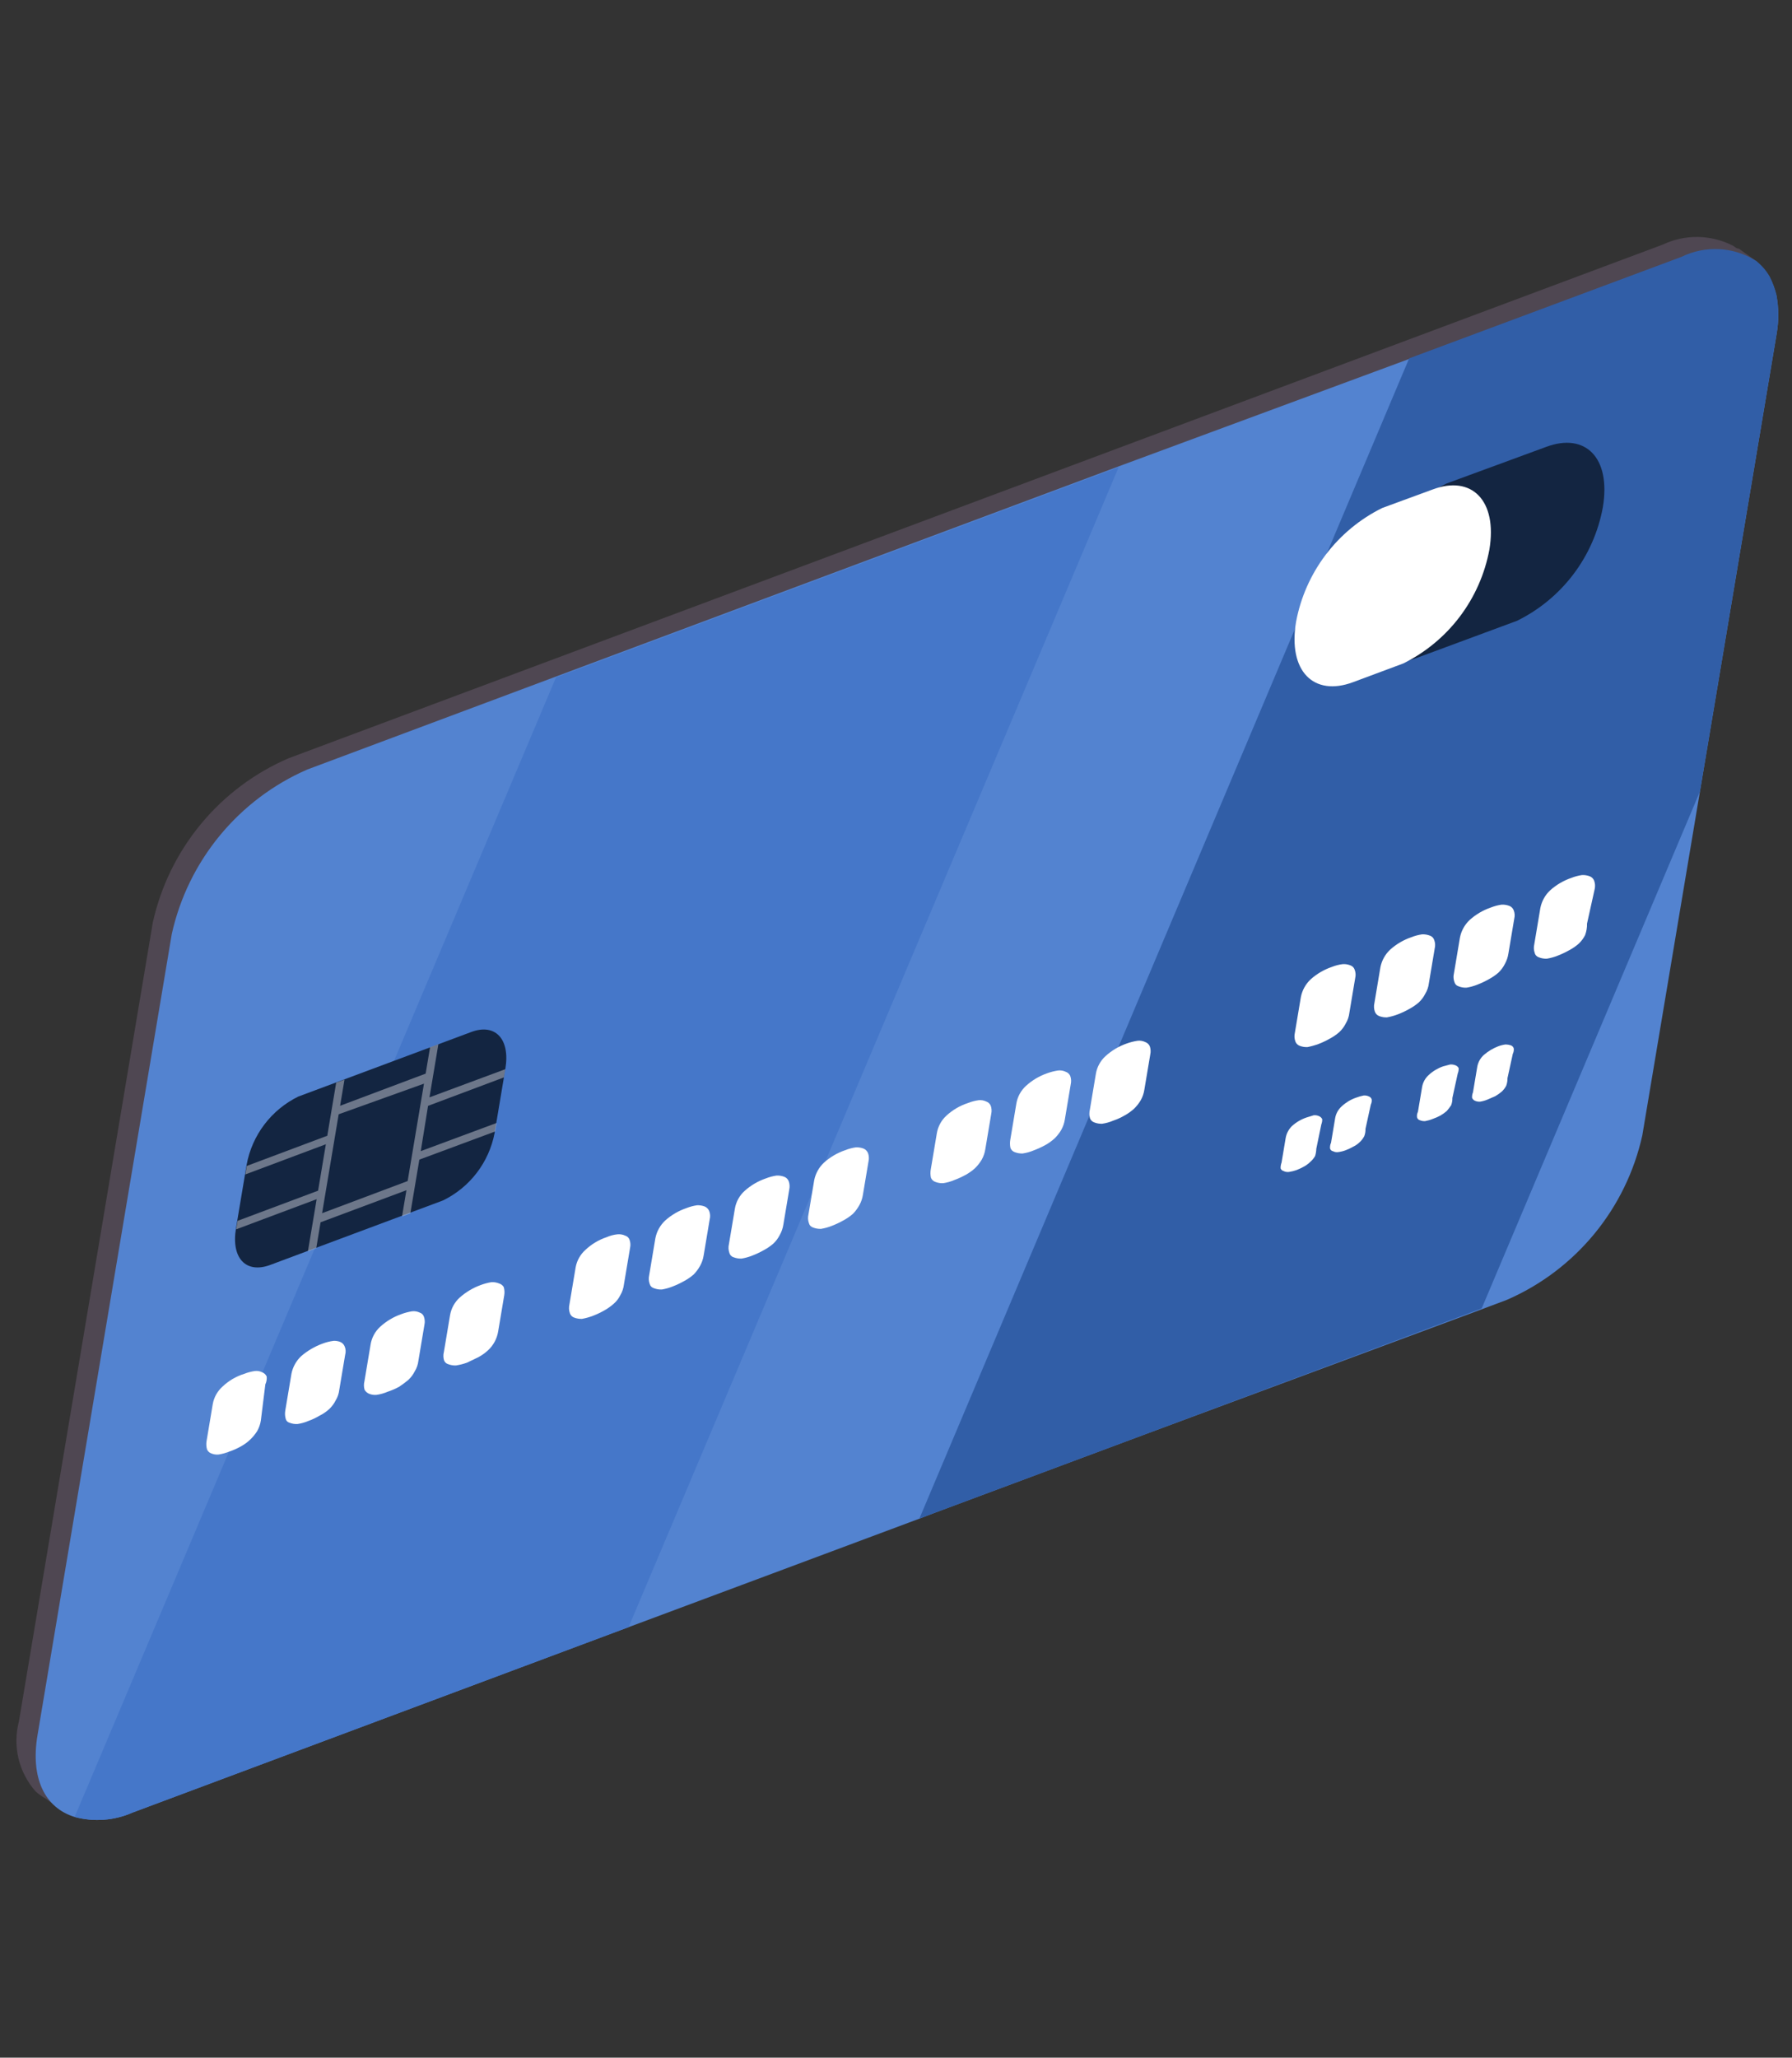 <svg width="230" height="264" viewBox="0 0 230 264" fill="none" xmlns="http://www.w3.org/2000/svg">
<rect x="0" y="0" width="230" height="264" fill="#333333" stroke="none"/>
<path d="M224.951 34.196L225.568 33.619L223.174 31.897L222.902 31.851L222.435 31.533C221.044 30.816 219.506 30.43 217.942 30.404C216.377 30.377 214.827 30.712 213.413 31.381L37.035 97.287C32.665 99.17 28.806 102.065 25.776 105.733C22.746 109.402 20.631 113.738 19.607 118.384L2.427 220.867C2.02 222.422 2.002 224.053 2.375 225.617C2.749 227.181 3.501 228.628 4.566 229.832C4.97 230.196 5.414 230.512 5.89 230.775L8.315 232.542L9.264 231.661C11.08 231.728 12.89 231.418 14.58 230.75L190.959 164.845C195.323 162.953 199.177 160.056 202.206 156.389C205.236 152.722 207.353 148.39 208.386 143.747L225.587 41.148C226.093 38.821 225.871 36.393 224.951 34.196Z" fill="#4F4752"/>
<path d="M228.046 42.721L210.787 145.671C209.759 150.311 207.647 154.641 204.625 158.309C201.603 161.977 197.756 164.878 193.398 166.774L190.152 167.991L146.695 184.125L119.666 194.205L117.997 194.846L99.122 201.889L80.676 208.765L18.922 231.838L17.001 232.557C14.664 233.585 12.046 233.782 9.581 233.115C5.773 231.956 3.887 228.157 4.814 222.628L22.047 119.834C23.078 115.195 25.191 110.866 28.213 107.198C31.235 103.531 35.08 100.63 39.436 98.73L71.381 86.792L143.594 59.828L180.85 46.058L215.82 33.026C217.326 32.291 218.995 31.953 220.668 32.044C222.341 32.135 223.964 32.653 225.381 33.547C226.085 34.101 226.677 34.785 227.125 35.561C227.511 36.32 227.807 37.122 228.005 37.95C228.292 39.527 228.306 41.14 228.046 42.721Z" fill="#5383D0"/>
<path d="M143.576 59.943L80.677 208.764L18.924 231.837L17.002 232.556C14.665 233.584 12.046 233.781 9.582 233.113L71.362 86.908L143.576 59.943Z" fill="#4577C9"/>
<path d="M228.045 42.722L218.182 101.556L190.17 167.875L146.694 184.125L119.664 194.205L117.996 194.846L180.862 45.981L215.832 32.949C217.338 32.213 219.007 31.876 220.68 31.967C222.353 32.058 223.975 32.576 225.392 33.47C226.097 34.024 226.689 34.708 227.136 35.484C227.523 36.243 227.819 37.045 228.017 37.873C228.309 39.476 228.318 41.116 228.045 42.722Z" fill="#315EA7"/>
<path d="M194.714 79.645L181.91 84.384C176.833 86.255 173.539 82.981 174.603 76.634C175.178 73.506 176.477 70.557 178.397 68.022C180.316 65.487 182.803 63.436 185.657 62.034L198.454 57.334C203.493 55.457 206.787 58.731 205.723 65.078C205.153 68.197 203.861 71.14 201.949 73.67C200.037 76.199 197.559 78.246 194.714 79.645Z" fill="#132541"/>
<path d="M180.104 85.123L173.657 87.525C168.618 89.403 165.285 86.122 166.349 79.775C166.933 76.651 168.236 73.706 170.155 71.172C172.073 68.638 174.555 66.585 177.404 65.175L183.845 62.812C188.889 60.896 192.216 64.216 191.158 70.524C190.574 73.648 189.272 76.593 187.353 79.127C185.434 81.661 182.953 83.714 180.104 85.123Z" fill="white"/>
<path d="M56.867 154.013L34.661 162.299C31.59 163.426 29.639 161.457 30.291 157.564L31.656 149.426C32.002 147.553 32.782 145.788 33.933 144.271C35.084 142.754 36.574 141.527 38.284 140.689L60.49 132.403C63.522 131.27 65.513 133.245 64.86 137.138L63.476 145.393C63.118 147.244 62.334 148.986 61.187 150.482C60.04 151.978 58.561 153.186 56.867 154.013Z" fill="#132541"/>
<path d="M54.939 141.88L64.678 138.229L64.855 137.178L55.122 140.79L56.264 133.976L55.2 134.358L54.632 137.746L43.652 141.87L44.214 138.521L43.149 138.903L42.006 145.717L31.67 149.589L31.487 150.679L41.824 146.807L40.825 152.765L30.488 156.636L30.305 157.726L40.642 153.855L39.519 160.552L40.591 160.131L41.145 156.822L52.164 152.704L51.602 156.053L52.667 155.671L53.823 148.779L63.556 145.166L63.738 144.076L54.005 147.689L54.939 141.88ZM53.476 144.638L52.321 151.529L41.341 155.653L43.469 142.96L54.416 139.031L53.476 144.638Z" fill="#F5F4F9" fill-opacity="0.4"/>
<path d="M90.314 161.061C90.242 161.54 90.083 162.002 89.845 162.424C89.621 162.827 89.343 163.198 89.019 163.527C88.645 163.85 88.235 164.13 87.799 164.363C87.337 164.624 86.858 164.851 86.363 165.043C85.904 165.23 85.425 165.365 84.935 165.444C84.59 165.458 84.245 165.4 83.923 165.274C83.79 165.235 83.669 165.162 83.574 165.061C83.478 164.961 83.411 164.837 83.378 164.702C83.255 164.352 83.235 163.973 83.321 163.612L84.117 158.862C84.289 157.991 84.73 157.197 85.378 156.591C86.166 155.886 87.087 155.346 88.086 155.004C88.531 154.827 88.996 154.703 89.469 154.635C89.815 154.62 90.16 154.678 90.482 154.805C90.727 154.922 90.921 155.125 91.026 155.376C91.153 155.712 91.176 156.079 91.09 156.428L90.314 161.061Z" fill="white"/>
<path d="M100.547 157.093C100.476 157.572 100.317 158.034 100.078 158.456C99.87 158.869 99.591 159.242 99.253 159.558C98.879 159.882 98.469 160.162 98.032 160.394C97.571 160.656 97.091 160.883 96.597 161.075C96.138 161.262 95.659 161.397 95.169 161.476C94.823 161.49 94.478 161.432 94.156 161.306C94.023 161.267 93.903 161.193 93.807 161.093C93.712 160.993 93.644 160.869 93.612 160.734C93.488 160.384 93.468 160.005 93.554 159.644L94.325 155.049C94.477 154.172 94.921 153.372 95.586 152.779C96.373 152.074 97.294 151.534 98.294 151.191C98.739 151.015 99.203 150.891 99.677 150.822C100.022 150.808 100.367 150.866 100.689 150.992C100.814 151.045 100.927 151.123 101.021 151.221C101.115 151.32 101.187 151.436 101.234 151.564C101.354 151.901 101.376 152.266 101.298 152.615L100.547 157.093Z" fill="white"/>
<path d="M110.755 153.279C110.683 153.758 110.525 154.22 110.286 154.642C110.062 155.045 109.784 155.416 109.461 155.744C109.086 156.068 108.677 156.348 108.24 156.581C107.779 156.842 107.299 157.069 106.805 157.261C106.345 157.448 105.866 157.583 105.376 157.662C105.031 157.676 104.686 157.618 104.364 157.492C104.231 157.453 104.111 157.38 104.015 157.279C103.919 157.179 103.852 157.055 103.819 156.92C103.696 156.57 103.676 156.191 103.762 155.83L104.5 151.43C104.671 150.56 105.113 149.765 105.761 149.16C106.548 148.454 107.469 147.915 108.469 147.572C108.914 147.395 109.378 147.272 109.852 147.203C110.197 147.189 110.542 147.247 110.864 147.373C111.11 147.49 111.304 147.694 111.409 147.945C111.529 148.282 111.551 148.647 111.473 148.996L110.755 153.279Z" fill="white"/>
<path d="M126.466 147.427C126.395 147.906 126.236 148.368 125.998 148.79C125.759 149.192 125.468 149.56 125.133 149.886C124.773 150.211 124.376 150.494 123.951 150.728C123.476 150.988 122.984 151.213 122.477 151.402C122.021 151.597 121.54 151.732 121.049 151.803C120.703 151.817 120.358 151.76 120.037 151.633C119.911 151.59 119.797 151.52 119.702 151.428C119.607 151.336 119.533 151.224 119.485 151.101C119.405 150.731 119.4 150.349 119.473 149.978L120.244 145.383C120.391 144.523 120.818 143.736 121.46 143.145C122.251 142.415 123.19 141.862 124.213 141.525C124.658 141.348 125.122 141.225 125.596 141.156C125.929 141.118 126.267 141.174 126.569 141.32C126.7 141.363 126.82 141.434 126.921 141.527C127.023 141.62 127.104 141.733 127.159 141.859C127.28 142.196 127.302 142.561 127.223 142.91L126.466 147.427Z" fill="white"/>
<path d="M136.673 143.615C136.601 144.094 136.442 144.556 136.204 144.977C135.966 145.379 135.675 145.748 135.34 146.073C134.979 146.399 134.583 146.681 134.158 146.916C133.683 147.175 133.19 147.4 132.684 147.59C132.227 147.785 131.747 147.92 131.255 147.991C130.91 148.005 130.565 147.947 130.243 147.821C130.118 147.778 130.004 147.708 129.908 147.616C129.813 147.523 129.739 147.412 129.692 147.288C129.611 146.919 129.607 146.536 129.68 146.165L130.45 141.571C130.597 140.711 131.025 139.924 131.666 139.333C132.452 138.613 133.375 138.059 134.381 137.706C134.841 137.538 135.318 137.417 135.802 137.344C136.136 137.305 136.473 137.362 136.776 137.507C136.906 137.551 137.026 137.621 137.128 137.714C137.229 137.807 137.311 137.92 137.366 138.046C137.486 138.384 137.508 138.748 137.43 139.098L136.673 143.615Z" fill="white"/>
<path d="M146.878 139.799C146.807 140.278 146.648 140.74 146.41 141.162C146.171 141.564 145.881 141.932 145.545 142.258C145.185 142.583 144.789 142.866 144.363 143.1C143.896 143.375 143.402 143.601 142.889 143.774C142.433 143.97 141.953 144.104 141.461 144.175C141.115 144.19 140.771 144.132 140.449 144.005C140.324 143.962 140.209 143.892 140.114 143.8C140.019 143.708 139.945 143.596 139.898 143.473C139.797 143.106 139.793 142.719 139.886 142.35L140.656 137.755C140.803 136.895 141.23 136.108 141.872 135.517C142.658 134.797 143.581 134.244 144.586 133.891C145.047 133.723 145.523 133.602 146.008 133.529C146.341 133.49 146.679 133.546 146.982 133.692C147.112 133.735 147.232 133.806 147.334 133.899C147.435 133.992 147.516 134.105 147.572 134.231C147.692 134.568 147.714 134.933 147.636 135.283L146.878 139.799Z" fill="white"/>
<path d="M173.187 129.96C173.132 130.442 172.972 130.907 172.719 131.322C172.51 131.735 172.231 132.108 171.893 132.425C171.519 132.748 171.109 133.029 170.672 133.261C170.211 133.522 169.731 133.75 169.237 133.941C168.772 134.111 168.295 134.245 167.809 134.342C167.463 134.357 167.119 134.299 166.797 134.172C166.67 134.122 166.556 134.045 166.462 133.946C166.368 133.847 166.296 133.73 166.252 133.601C166.128 133.25 166.109 132.872 166.194 132.51L166.965 127.916C167.136 127.045 167.578 126.251 168.226 125.645C169.013 124.94 169.934 124.4 170.934 124.058C171.39 123.875 171.868 123.753 172.356 123.695C172.688 123.677 173.021 123.733 173.329 123.859C173.459 123.904 173.576 123.98 173.67 124.079C173.765 124.178 173.835 124.299 173.874 124.43C174.001 124.766 174.023 125.133 173.938 125.482L173.187 129.96Z" fill="white"/>
<path d="M183.395 126.146C183.339 126.629 183.179 127.094 182.926 127.508C182.718 127.921 182.438 128.295 182.101 128.611C181.726 128.934 181.317 129.215 180.88 129.447C180.419 129.709 179.939 129.936 179.445 130.127C178.982 130.306 178.504 130.44 178.016 130.528C177.671 130.543 177.326 130.485 177.004 130.359C176.878 130.308 176.763 130.231 176.669 130.132C176.575 130.034 176.504 129.916 176.459 129.787C176.336 129.437 176.316 129.058 176.402 128.696L177.172 124.102C177.344 123.231 177.785 122.437 178.434 121.831C179.221 121.126 180.142 120.586 181.142 120.244C181.587 120.067 182.051 119.944 182.525 119.875C182.87 119.861 183.215 119.919 183.537 120.045C183.666 120.09 183.783 120.166 183.878 120.265C183.973 120.365 184.042 120.485 184.082 120.617C184.209 120.953 184.231 121.319 184.145 121.668L183.395 126.146Z" fill="white"/>
<path d="M193.602 122.335C193.531 122.814 193.372 123.276 193.134 123.697C192.925 124.11 192.646 124.483 192.309 124.8C191.934 125.123 191.524 125.404 191.087 125.636C190.626 125.897 190.147 126.125 189.652 126.316C189.193 126.504 188.714 126.638 188.224 126.717C187.879 126.732 187.534 126.674 187.212 126.547C187.079 126.508 186.958 126.435 186.863 126.334C186.767 126.234 186.7 126.11 186.667 125.976C186.574 125.714 186.539 125.435 186.564 125.158L187.38 120.291C187.552 119.42 187.993 118.626 188.641 118.02C189.429 117.315 190.35 116.775 191.349 116.433C191.794 116.256 192.258 116.132 192.732 116.064C193.078 116.049 193.423 116.107 193.745 116.234C193.87 116.286 193.983 116.364 194.077 116.463C194.17 116.561 194.243 116.678 194.289 116.805C194.416 117.141 194.439 117.508 194.353 117.857L193.602 122.335Z" fill="white"/>
<path d="M203.692 118.499C203.704 119.004 203.62 119.506 203.444 119.979C203.235 120.392 202.956 120.765 202.618 121.081C202.244 121.405 201.834 121.685 201.397 121.918C200.936 122.179 200.456 122.406 199.962 122.598C199.503 122.785 199.024 122.92 198.534 122.999C198.188 123.013 197.843 122.955 197.521 122.829C197.388 122.79 197.268 122.717 197.173 122.616C197.077 122.516 197.009 122.392 196.977 122.257C196.853 121.907 196.833 121.528 196.919 121.167L197.703 116.494C197.874 115.624 198.316 114.83 198.964 114.224C199.751 113.519 200.672 112.979 201.672 112.636C202.117 112.46 202.581 112.336 203.055 112.268C203.401 112.253 203.745 112.311 204.067 112.437C204.193 112.49 204.306 112.568 204.399 112.666C204.493 112.765 204.565 112.882 204.612 113.009C204.732 113.347 204.754 113.711 204.676 114.061L203.692 118.499Z" fill="white"/>
<path d="M168.946 147.383C168.938 147.701 168.885 148.015 168.79 148.318C168.631 148.597 168.427 148.847 168.185 149.057C167.951 149.285 167.689 149.484 167.406 149.647C167.085 149.829 166.751 149.988 166.406 150.12C166.094 150.23 165.772 150.31 165.445 150.359C165.205 150.393 164.96 150.352 164.744 150.242C164.657 150.22 164.577 150.177 164.51 150.117C164.444 150.057 164.393 149.982 164.362 149.897C164.355 149.645 164.397 149.394 164.486 149.158L165.021 145.965C165.131 145.392 165.415 144.866 165.834 144.46C166.374 143.974 167.009 143.603 167.698 143.371L168.626 143.086C168.852 143.067 169.08 143.105 169.288 143.197C169.47 143.271 169.618 143.41 169.703 143.587C169.715 143.813 169.677 144.039 169.592 144.249L168.946 147.383Z" fill="white"/>
<path d="M193.483 138.326C193.488 138.658 193.433 138.988 193.32 139.3C193.174 139.578 192.983 139.83 192.754 140.046C192.498 140.262 192.224 140.458 191.936 140.629L190.942 141.063C190.633 141.197 190.308 141.29 189.975 141.341C189.749 141.359 189.521 141.321 189.313 141.23C189.142 141.156 189.007 141.019 188.937 140.847C188.922 140.607 188.963 140.368 189.055 140.146L189.603 136.875C189.708 136.281 190.01 135.739 190.461 135.338C191.003 134.872 191.62 134.502 192.286 134.243C192.596 134.125 192.918 134.045 193.247 134.003C193.472 134.008 193.695 134.046 193.909 134.114C193.997 134.144 194.077 134.194 194.143 134.261C194.208 134.328 194.257 134.409 194.285 134.498C194.318 134.738 194.277 134.982 194.167 135.199L193.483 138.326Z" fill="white"/>
<path d="M34.057 177.61C34.206 177.295 34.265 176.945 34.227 176.598C34.108 176.348 33.896 176.155 33.637 176.059C33.348 175.914 33.023 175.86 32.703 175.902C32.229 175.97 31.765 176.094 31.32 176.271C30.291 176.596 29.35 177.15 28.566 177.891C27.912 178.474 27.47 179.26 27.311 180.122L26.515 184.873C26.453 185.236 26.473 185.608 26.572 185.963C26.667 186.177 26.838 186.348 27.052 186.444C27.368 186.59 27.718 186.649 28.065 186.613C28.554 186.535 29.034 186.4 29.493 186.212C29.988 186.044 30.466 185.83 30.921 185.571C31.373 185.325 31.788 185.017 32.156 184.657C32.482 184.34 32.77 183.985 33.013 183.6C33.252 183.178 33.41 182.717 33.482 182.237L34.057 177.61Z" fill="white"/>
<path d="M43.694 172.181C43.411 172.062 43.105 172.011 42.798 172.031C42.312 172.096 41.835 172.218 41.377 172.393C40.387 172.758 39.47 173.295 38.669 173.981C38.02 174.586 37.579 175.381 37.407 176.251L36.617 180.962C36.551 181.325 36.571 181.699 36.675 182.053C36.705 182.168 36.765 182.274 36.849 182.358C36.934 182.443 37.039 182.503 37.155 182.534C37.477 182.66 37.821 182.718 38.167 182.703C38.659 182.633 39.139 182.498 39.595 182.302C40.094 182.121 40.575 181.894 41.03 181.622C41.474 181.402 41.886 181.121 42.251 180.786C42.589 180.47 42.868 180.096 43.077 179.683C43.33 179.268 43.49 178.804 43.545 178.321L44.303 173.804C44.402 173.457 44.38 173.085 44.239 172.753C44.19 172.626 44.117 172.51 44.023 172.412C43.93 172.314 43.818 172.236 43.694 172.181Z" fill="white"/>
<path d="M80.801 159.066C80.758 158.939 80.686 158.825 80.59 158.732C80.494 158.639 80.377 158.571 80.249 158.533C79.933 158.386 79.584 158.328 79.237 158.363C78.76 158.414 78.293 158.539 77.854 158.732C76.842 159.071 75.915 159.626 75.14 160.359C74.485 160.942 74.043 161.728 73.885 162.59L73.082 167.379C72.996 167.741 73.016 168.119 73.139 168.47C73.178 168.601 73.248 168.722 73.343 168.821C73.438 168.921 73.554 168.996 73.684 169.042C74.007 169.166 74.351 169.223 74.696 169.211C75.184 169.123 75.662 168.988 76.125 168.81C76.619 168.619 77.099 168.392 77.56 168.13C78 167.885 78.412 167.591 78.787 167.255C79.127 166.958 79.406 166.596 79.606 166.191C79.861 165.763 80.023 165.285 80.081 164.79L80.871 160.078C80.944 159.741 80.92 159.39 80.801 159.066Z" fill="white"/>
<path d="M53.857 168.4C53.554 168.255 53.217 168.198 52.883 168.237C52.411 168.313 51.948 168.437 51.501 168.605C50.495 168.959 49.572 169.512 48.786 170.232C48.135 170.832 47.704 171.634 47.564 172.509L46.774 177.22C46.683 177.577 46.689 177.951 46.792 178.304C46.913 178.515 47.094 178.684 47.311 178.792C47.628 178.937 47.977 178.995 48.324 178.961C48.815 178.891 49.295 178.756 49.752 178.56C50.259 178.394 50.75 178.181 51.219 177.926C51.632 177.655 52.029 177.361 52.408 177.044C52.745 176.728 53.025 176.354 53.233 175.941C53.486 175.527 53.646 175.062 53.702 174.579L54.472 169.984C54.551 169.635 54.528 169.27 54.408 168.933C54.366 168.806 54.294 168.692 54.198 168.599C54.102 168.506 53.985 168.438 53.857 168.4Z" fill="white"/>
<path d="M64.05 164.665C63.742 164.539 63.41 164.483 63.077 164.501C62.605 164.578 62.142 164.701 61.694 164.87C60.694 165.235 59.773 165.787 58.98 166.497C58.338 167.088 57.911 167.875 57.764 168.735L56.974 173.446C56.879 173.802 56.885 174.178 56.992 174.53C57.035 174.646 57.104 174.751 57.194 174.835C57.284 174.92 57.393 174.982 57.511 175.017C57.833 175.144 58.178 175.202 58.523 175.187C59.008 175.114 59.485 174.993 59.945 174.825L61.426 174.112C61.851 173.878 62.248 173.595 62.608 173.27C63.319 172.625 63.788 171.758 63.941 170.811L64.718 166.178C64.777 165.827 64.755 165.467 64.654 165.126C64.516 164.903 64.301 164.739 64.05 164.665Z" fill="white"/>
<path d="M175.257 144.838C175.267 145.156 175.214 145.474 175.1 145.772C174.956 146.051 174.765 146.303 174.535 146.518C174.296 146.757 174.02 146.954 173.717 147.101C173.396 147.284 173.061 147.442 172.717 147.574C172.407 147.691 172.084 147.772 171.756 147.813C171.529 147.849 171.297 147.81 171.094 147.703C171.004 147.688 170.92 147.648 170.852 147.587C170.784 147.526 170.735 147.446 170.711 147.358C170.686 147.105 170.728 146.849 170.835 146.618L171.371 143.426C171.479 142.845 171.779 142.317 172.222 141.927C172.748 141.439 173.369 141.066 174.047 140.832C174.362 140.713 174.685 140.62 175.014 140.554C175.241 140.532 175.469 140.57 175.676 140.665C175.765 140.694 175.845 140.745 175.91 140.811C175.976 140.878 176.024 140.959 176.052 141.048C176.082 141.275 176.044 141.505 175.942 141.71L175.257 144.838Z" fill="white"/>
<path d="M186.413 140.862C186.42 141.181 186.367 141.498 186.256 141.797C186.081 142.056 185.893 142.305 185.69 142.543C185.434 142.76 185.161 142.955 184.872 143.126C184.552 143.296 184.22 143.441 183.879 143.56C183.567 143.688 183.243 143.781 182.911 143.838C182.685 143.853 182.458 143.815 182.249 143.727C182.157 143.704 182.074 143.656 182.007 143.589C181.941 143.521 181.894 143.436 181.873 143.344C181.84 143.104 181.881 142.859 181.991 142.643L182.526 139.45C182.631 138.856 182.934 138.314 183.384 137.913C183.911 137.426 184.532 137.053 185.209 136.818L186.131 136.572C186.371 136.554 186.611 136.595 186.832 136.689C186.996 136.756 187.132 136.878 187.215 137.034C187.229 137.273 187.189 137.513 187.097 137.735L186.413 140.862Z" fill="white"/>
</svg>
